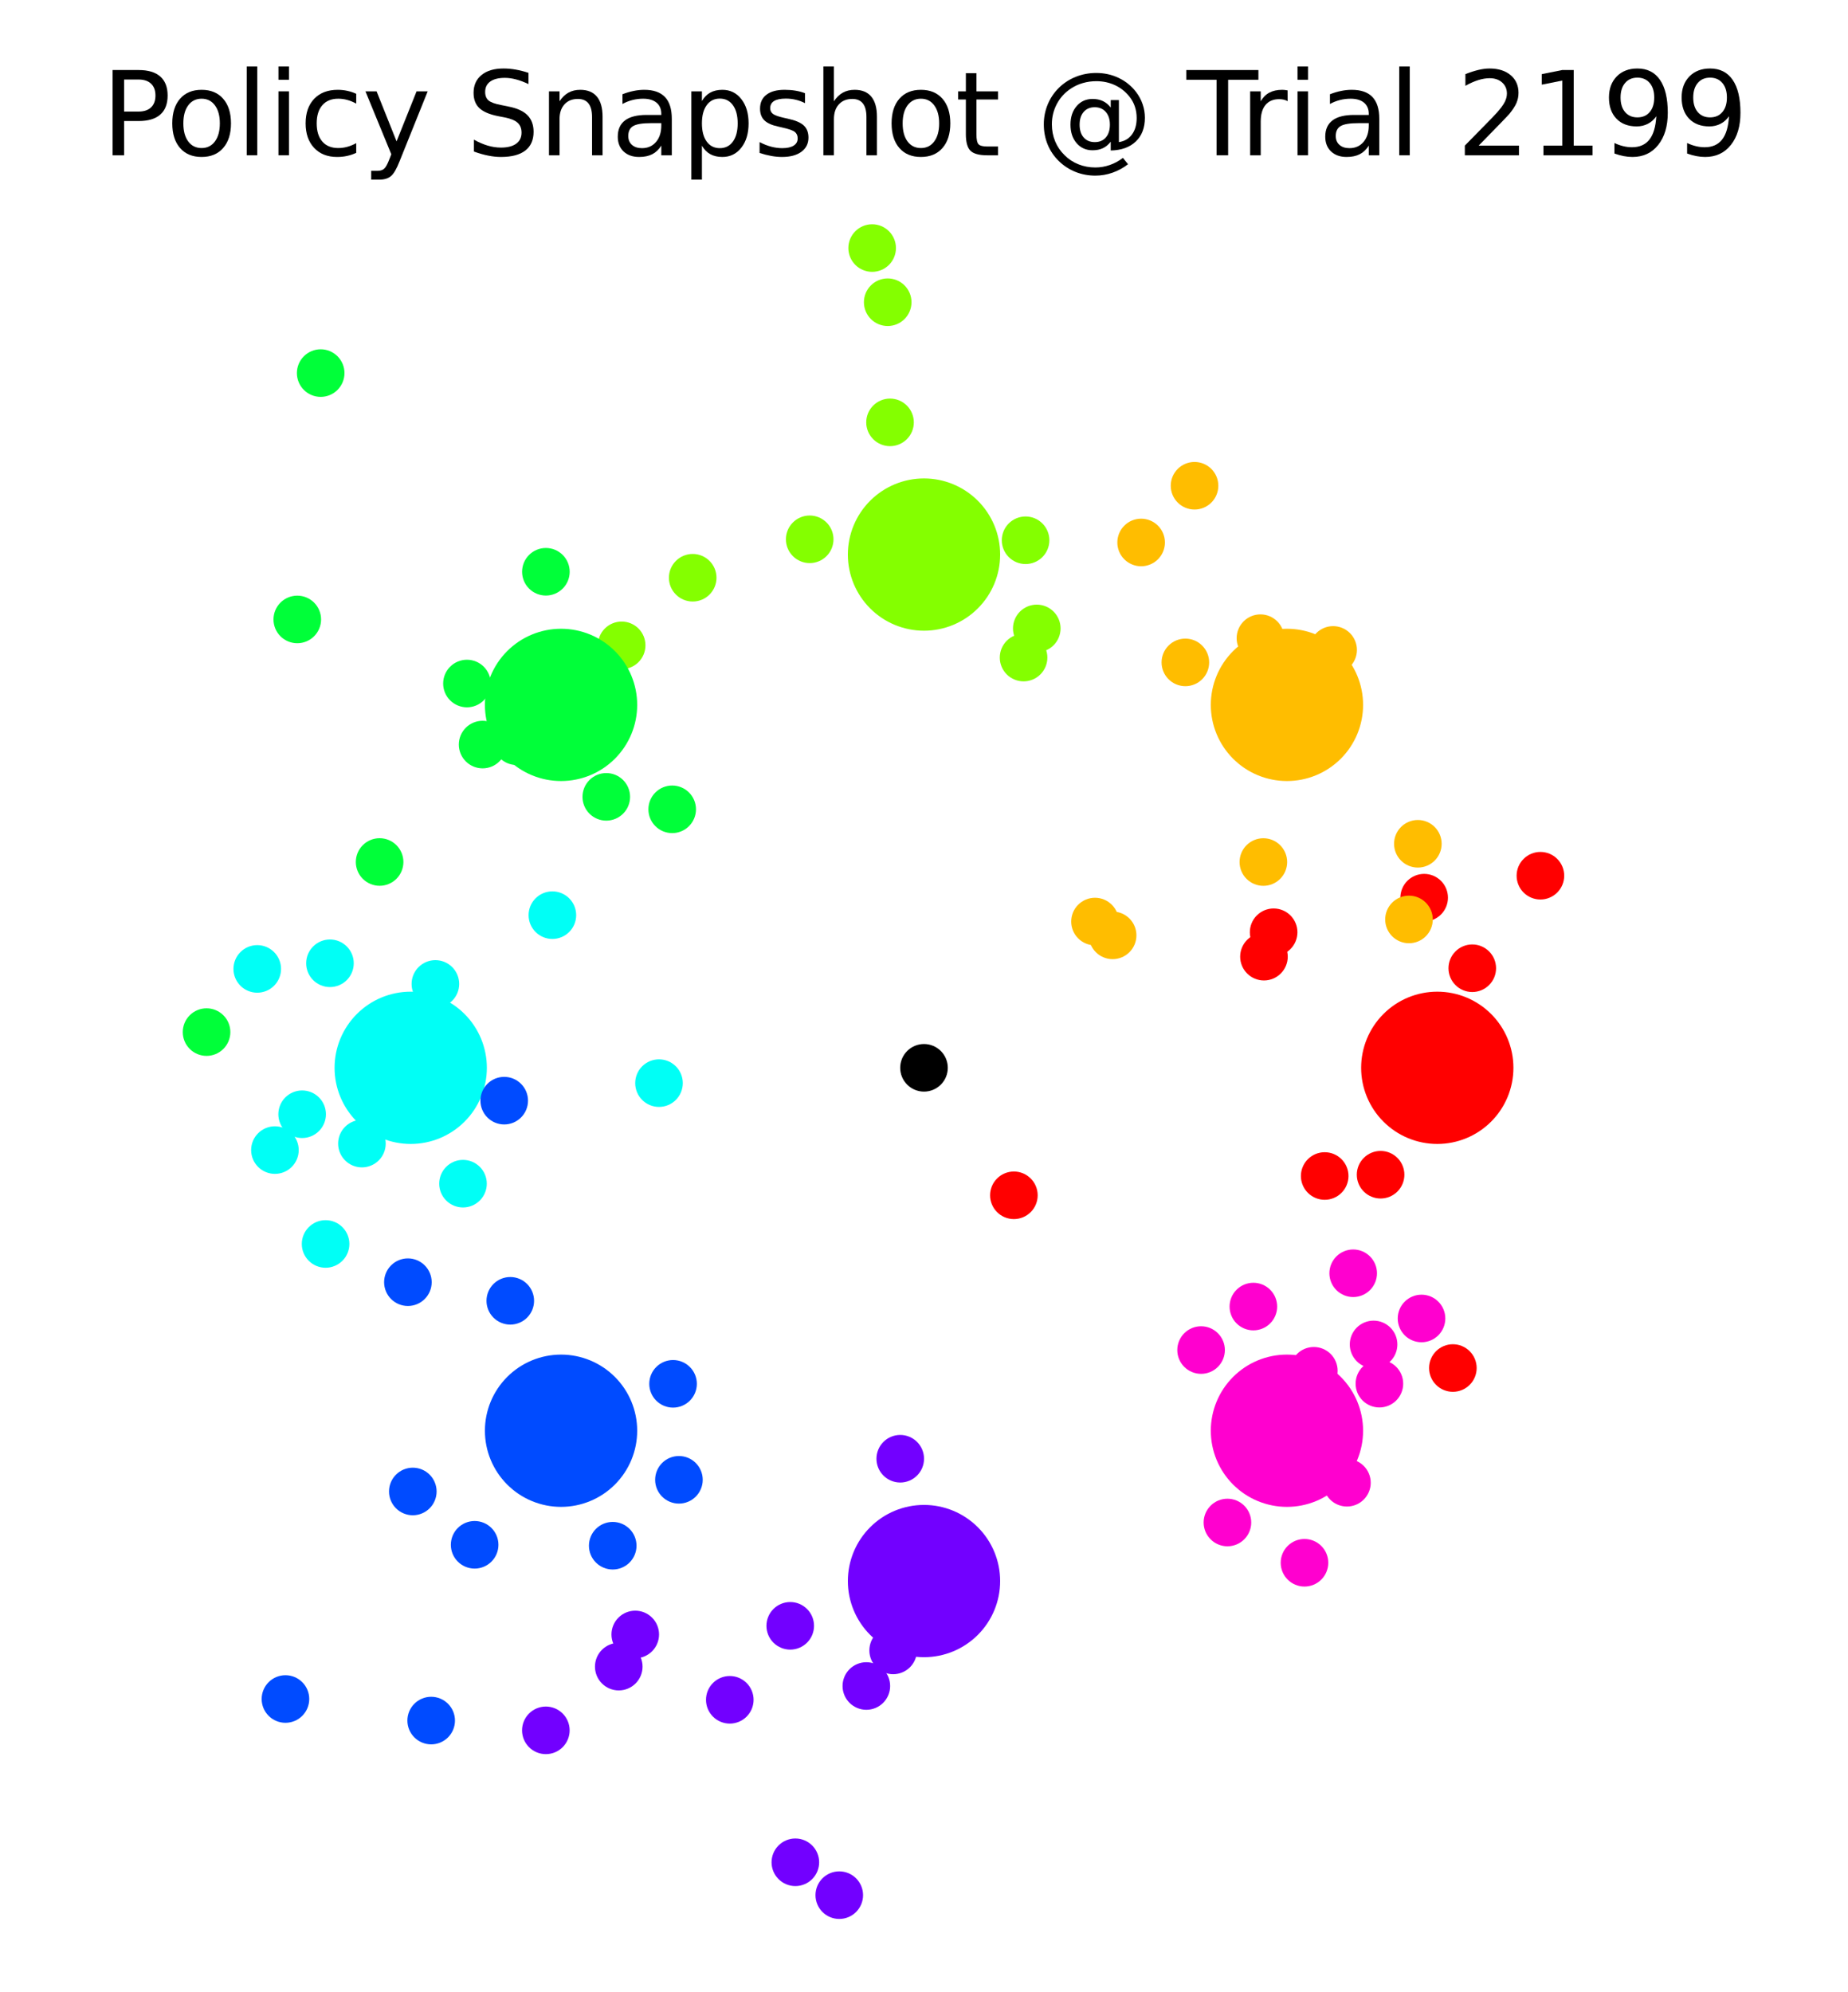 <?xml version="1.0" encoding="utf-8" standalone="no"?>
<!DOCTYPE svg PUBLIC "-//W3C//DTD SVG 1.1//EN"
  "http://www.w3.org/Graphics/SVG/1.1/DTD/svg11.dtd">
<svg xmlns:xlink="http://www.w3.org/1999/xlink" width="194.16pt" height="209.278pt" viewBox="0 0 194.16 209.278" xmlns="http://www.w3.org/2000/svg" version="1.1">
 <defs>
  <style type="text/css">*{stroke-linejoin: round; stroke-linecap: butt}</style>
 </defs>
 <g id="figure_1">
  <g id="patch_1">
   <path d="M 0 209.278 
L 194.16 209.278 
L 194.16 0 
L 0 0 
z
" style="fill: #ffffff"/>
  </g>
  <g id="axes_1">
   <g id="line2d_1">
    <defs>
     <path id="m5277e37aa6" d="M 0 2 
C 0.53 2 1.039 1.789 1.414 1.414 
C 1.789 1.039 2 0.53 2 0 
C 2 -0.53 1.789 -1.039 1.414 -1.414 
C 1.039 -1.789 0.53 -2 0 -2 
C -0.53 -2 -1.039 -1.789 -1.414 -1.414 
C -1.789 -1.039 -2 -0.53 -2 0 
C -2 0.53 -1.789 1.039 -1.414 1.414 
C -1.039 1.789 -0.53 2 0 2 
z
" style="stroke: #000000"/>
    </defs>
    <g clip-path="url(#pbd7a770250)">
     <use xlink:href="#m5277e37aa6" x="97.08" y="112.198" style="stroke: #000000"/>
    </g>
   </g>
   <g id="line2d_2">
    <defs>
     <path id="m3aacf23897" d="M 0 7.5 
C 1.989 7.5 3.897 6.71 5.303 5.303 
C 6.71 3.897 7.5 1.989 7.5 0 
C 7.5 -1.989 6.71 -3.897 5.303 -5.303 
C 3.897 -6.71 1.989 -7.5 0 -7.5 
C -1.989 -7.5 -3.897 -6.71 -5.303 -5.303 
C -6.71 -3.897 -7.5 -1.989 -7.5 0 
C -7.5 1.989 -6.71 3.897 -5.303 5.303 
C -3.897 6.71 -1.989 7.5 0 7.5 
z
" style="stroke: #ff0000"/>
    </defs>
    <g clip-path="url(#pbd7a770250)">
     <use xlink:href="#m3aacf23897" x="151.008" y="112.198" style="fill: #ff0000; stroke: #ff0000"/>
    </g>
   </g>
   <g id="line2d_3">
    <defs>
     <path id="m8cd1d23f66" d="M 0 2 
C 0.53 2 1.039 1.789 1.414 1.414 
C 1.789 1.039 2 0.53 2 0 
C 2 -0.53 1.789 -1.039 1.414 -1.414 
C 1.039 -1.789 0.53 -2 0 -2 
C -0.53 -2 -1.039 -1.789 -1.414 -1.414 
C -1.789 -1.039 -2 -0.53 -2 0 
C -2 0.53 -1.789 1.039 -1.414 1.414 
C -1.039 1.789 -0.53 2 0 2 
z
" style="stroke: #ff0000"/>
    </defs>
    <g clip-path="url(#pbd7a770250)">
     <use xlink:href="#m8cd1d23f66" x="161.843" y="92.014" style="fill: #ff0000; stroke: #ff0000"/>
    </g>
   </g>
   <g id="line2d_4">
    <g clip-path="url(#pbd7a770250)">
     <use xlink:href="#m8cd1d23f66" x="149.63" y="94.321" style="fill: #ff0000; stroke: #ff0000"/>
    </g>
   </g>
   <g id="line2d_5">
    <g clip-path="url(#pbd7a770250)">
     <use xlink:href="#m8cd1d23f66" x="139.179" y="123.566" style="fill: #ff0000; stroke: #ff0000"/>
    </g>
   </g>
   <g id="line2d_6">
    <g clip-path="url(#pbd7a770250)">
     <use xlink:href="#m8cd1d23f66" x="152.646" y="143.742" style="fill: #ff0000; stroke: #ff0000"/>
    </g>
   </g>
   <g id="line2d_7">
    <g clip-path="url(#pbd7a770250)">
     <use xlink:href="#m8cd1d23f66" x="155.4" y="112.852" style="fill: #ff0000; stroke: #ff0000"/>
    </g>
   </g>
   <g id="line2d_8">
    <g clip-path="url(#pbd7a770250)">
     <use xlink:href="#m8cd1d23f66" x="132.798" y="100.52" style="fill: #ff0000; stroke: #ff0000"/>
    </g>
   </g>
   <g id="line2d_9">
    <g clip-path="url(#pbd7a770250)">
     <use xlink:href="#m8cd1d23f66" x="106.524" y="125.593" style="fill: #ff0000; stroke: #ff0000"/>
    </g>
   </g>
   <g id="line2d_10">
    <g clip-path="url(#pbd7a770250)">
     <use xlink:href="#m8cd1d23f66" x="145.052" y="123.431" style="fill: #ff0000; stroke: #ff0000"/>
    </g>
   </g>
   <g id="line2d_11">
    <g clip-path="url(#pbd7a770250)">
     <use xlink:href="#m8cd1d23f66" x="154.684" y="101.735" style="fill: #ff0000; stroke: #ff0000"/>
    </g>
   </g>
   <g id="line2d_12">
    <g clip-path="url(#pbd7a770250)">
     <use xlink:href="#m8cd1d23f66" x="133.814" y="97.955" style="fill: #ff0000; stroke: #ff0000"/>
    </g>
   </g>
   <g id="line2d_13">
    <defs>
     <path id="me77d0506de" d="M 0 7.5 
C 1.989 7.5 3.897 6.71 5.303 5.303 
C 6.71 3.897 7.5 1.989 7.5 0 
C 7.5 -1.989 6.71 -3.897 5.303 -5.303 
C 3.897 -6.71 1.989 -7.5 0 -7.5 
C -1.989 -7.5 -3.897 -6.71 -5.303 -5.303 
C -6.71 -3.897 -7.5 -1.989 -7.5 0 
C -7.5 1.989 -6.71 3.897 -5.303 5.303 
C -3.897 6.71 -1.989 7.5 0 7.5 
z
" style="stroke: #ffbd00"/>
    </defs>
    <g clip-path="url(#pbd7a770250)">
     <use xlink:href="#me77d0506de" x="135.213" y="74.065" style="fill: #ffbd00; stroke: #ffbd00"/>
    </g>
   </g>
   <g id="line2d_14">
    <defs>
     <path id="ma3669a2eb6" d="M 0 2 
C 0.53 2 1.039 1.789 1.414 1.414 
C 1.789 1.039 2 0.53 2 0 
C 2 -0.53 1.789 -1.039 1.414 -1.414 
C 1.039 -1.789 0.53 -2 0 -2 
C -0.53 -2 -1.039 -1.789 -1.414 -1.414 
C -1.789 -1.039 -2 -0.53 -2 0 
C -2 0.53 -1.789 1.039 -1.414 1.414 
C -1.039 1.789 -0.53 2 0 2 
z
" style="stroke: #ffbd00"/>
    </defs>
    <g clip-path="url(#pbd7a770250)">
     <use xlink:href="#ma3669a2eb6" x="148.035" y="96.609" style="fill: #ffbd00; stroke: #ffbd00"/>
    </g>
   </g>
   <g id="line2d_15">
    <g clip-path="url(#pbd7a770250)">
     <use xlink:href="#ma3669a2eb6" x="119.893" y="56.999" style="fill: #ffbd00; stroke: #ffbd00"/>
    </g>
   </g>
   <g id="line2d_16">
    <g clip-path="url(#pbd7a770250)">
     <use xlink:href="#ma3669a2eb6" x="140.065" y="68.289" style="fill: #ffbd00; stroke: #ffbd00"/>
    </g>
   </g>
   <g id="line2d_17">
    <g clip-path="url(#pbd7a770250)">
     <use xlink:href="#ma3669a2eb6" x="115.045" y="96.83" style="fill: #ffbd00; stroke: #ffbd00"/>
    </g>
   </g>
   <g id="line2d_18">
    <g clip-path="url(#pbd7a770250)">
     <use xlink:href="#ma3669a2eb6" x="125.504" y="51.039" style="fill: #ffbd00; stroke: #ffbd00"/>
    </g>
   </g>
   <g id="line2d_19">
    <g clip-path="url(#pbd7a770250)">
     <use xlink:href="#ma3669a2eb6" x="124.54" y="69.6" style="fill: #ffbd00; stroke: #ffbd00"/>
    </g>
   </g>
   <g id="line2d_20">
    <g clip-path="url(#pbd7a770250)">
     <use xlink:href="#ma3669a2eb6" x="132.428" y="67.055" style="fill: #ffbd00; stroke: #ffbd00"/>
    </g>
   </g>
   <g id="line2d_21">
    <g clip-path="url(#pbd7a770250)">
     <use xlink:href="#ma3669a2eb6" x="116.899" y="98.28" style="fill: #ffbd00; stroke: #ffbd00"/>
    </g>
   </g>
   <g id="line2d_22">
    <g clip-path="url(#pbd7a770250)">
     <use xlink:href="#ma3669a2eb6" x="132.735" y="90.576" style="fill: #ffbd00; stroke: #ffbd00"/>
    </g>
   </g>
   <g id="line2d_23">
    <g clip-path="url(#pbd7a770250)">
     <use xlink:href="#ma3669a2eb6" x="148.967" y="88.658" style="fill: #ffbd00; stroke: #ffbd00"/>
    </g>
   </g>
   <g id="line2d_24">
    <defs>
     <path id="mdd37534ed2" d="M 0 7.5 
C 1.989 7.5 3.897 6.71 5.303 5.303 
C 6.71 3.897 7.5 1.989 7.5 0 
C 7.5 -1.989 6.71 -3.897 5.303 -5.303 
C 3.897 -6.71 1.989 -7.5 0 -7.5 
C -1.989 -7.5 -3.897 -6.71 -5.303 -5.303 
C -6.71 -3.897 -7.5 -1.989 -7.5 0 
C -7.5 1.989 -6.71 3.897 -5.303 5.303 
C -3.897 6.71 -1.989 7.5 0 7.5 
z
" style="stroke: #84ff00"/>
    </defs>
    <g clip-path="url(#pbd7a770250)">
     <use xlink:href="#mdd37534ed2" x="97.08" y="58.27" style="fill: #84ff00; stroke: #84ff00"/>
    </g>
   </g>
   <g id="line2d_25">
    <defs>
     <path id="m521b3a43f4" d="M 0 2 
C 0.53 2 1.039 1.789 1.414 1.414 
C 1.789 1.039 2 0.53 2 0 
C 2 -0.53 1.789 -1.039 1.414 -1.414 
C 1.039 -1.789 0.53 -2 0 -2 
C -0.53 -2 -1.039 -1.789 -1.414 -1.414 
C -1.789 -1.039 -2 -0.53 -2 0 
C -2 0.53 -1.789 1.039 -1.414 1.414 
C -1.039 1.789 -0.53 2 0 2 
z
" style="stroke: #84ff00"/>
    </defs>
    <g clip-path="url(#pbd7a770250)">
     <use xlink:href="#m521b3a43f4" x="65.315" y="67.808" style="fill: #84ff00; stroke: #84ff00"/>
    </g>
   </g>
   <g id="line2d_26">
    <g clip-path="url(#pbd7a770250)">
     <use xlink:href="#m521b3a43f4" x="107.542" y="69.093" style="fill: #84ff00; stroke: #84ff00"/>
    </g>
   </g>
   <g id="line2d_27">
    <g clip-path="url(#pbd7a770250)">
     <use xlink:href="#m521b3a43f4" x="93.511" y="44.38" style="fill: #84ff00; stroke: #84ff00"/>
    </g>
   </g>
   <g id="line2d_28">
    <g clip-path="url(#pbd7a770250)">
     <use xlink:href="#m521b3a43f4" x="107.752" y="56.767" style="fill: #84ff00; stroke: #84ff00"/>
    </g>
   </g>
   <g id="line2d_29">
    <g clip-path="url(#pbd7a770250)">
     <use xlink:href="#m521b3a43f4" x="93.267" y="31.755" style="fill: #84ff00; stroke: #84ff00"/>
    </g>
   </g>
   <g id="line2d_30">
    <g clip-path="url(#pbd7a770250)">
     <use xlink:href="#m521b3a43f4" x="91.633" y="26.064" style="fill: #84ff00; stroke: #84ff00"/>
    </g>
   </g>
   <g id="line2d_31">
    <g clip-path="url(#pbd7a770250)">
     <use xlink:href="#m521b3a43f4" x="98.469" y="58.653" style="fill: #84ff00; stroke: #84ff00"/>
    </g>
   </g>
   <g id="line2d_32">
    <g clip-path="url(#pbd7a770250)">
     <use xlink:href="#m521b3a43f4" x="108.929" y="66.03" style="fill: #84ff00; stroke: #84ff00"/>
    </g>
   </g>
   <g id="line2d_33">
    <g clip-path="url(#pbd7a770250)">
     <use xlink:href="#m521b3a43f4" x="72.779" y="60.704" style="fill: #84ff00; stroke: #84ff00"/>
    </g>
   </g>
   <g id="line2d_34">
    <g clip-path="url(#pbd7a770250)">
     <use xlink:href="#m521b3a43f4" x="85.071" y="56.666" style="fill: #84ff00; stroke: #84ff00"/>
    </g>
   </g>
   <g id="line2d_35">
    <defs>
     <path id="m8f31063993" d="M 0 7.5 
C 1.989 7.5 3.897 6.71 5.303 5.303 
C 6.71 3.897 7.5 1.989 7.5 0 
C 7.5 -1.989 6.71 -3.897 5.303 -5.303 
C 3.897 -6.71 1.989 -7.5 0 -7.5 
C -1.989 -7.5 -3.897 -6.71 -5.303 -5.303 
C -6.71 -3.897 -7.5 -1.989 -7.5 0 
C -7.5 1.989 -6.71 3.897 -5.303 5.303 
C -3.897 6.71 -1.989 7.5 0 7.5 
z
" style="stroke: #00ff39"/>
    </defs>
    <g clip-path="url(#pbd7a770250)">
     <use xlink:href="#m8f31063993" x="58.947" y="74.065" style="fill: #00ff39; stroke: #00ff39"/>
    </g>
   </g>
   <g id="line2d_36">
    <defs>
     <path id="m3ea060876c" d="M 0 2 
C 0.53 2 1.039 1.789 1.414 1.414 
C 1.789 1.039 2 0.53 2 0 
C 2 -0.53 1.789 -1.039 1.414 -1.414 
C 1.039 -1.789 0.53 -2 0 -2 
C -0.53 -2 -1.039 -1.789 -1.414 -1.414 
C -1.789 -1.039 -2 -0.53 -2 0 
C -2 0.53 -1.789 1.039 -1.414 1.414 
C -1.039 1.789 -0.53 2 0 2 
z
" style="stroke: #00ff39"/>
    </defs>
    <g clip-path="url(#pbd7a770250)">
     <use xlink:href="#m3ea060876c" x="33.693" y="39.201" style="fill: #00ff39; stroke: #00ff39"/>
    </g>
   </g>
   <g id="line2d_37">
    <g clip-path="url(#pbd7a770250)">
     <use xlink:href="#m3ea060876c" x="70.624" y="85.037" style="fill: #00ff39; stroke: #00ff39"/>
    </g>
   </g>
   <g id="line2d_38">
    <g clip-path="url(#pbd7a770250)">
     <use xlink:href="#m3ea060876c" x="21.702" y="108.445" style="fill: #00ff39; stroke: #00ff39"/>
    </g>
   </g>
   <g id="line2d_39">
    <g clip-path="url(#pbd7a770250)">
     <use xlink:href="#m3ea060876c" x="39.884" y="90.572" style="fill: #00ff39; stroke: #00ff39"/>
    </g>
   </g>
   <g id="line2d_40">
    <g clip-path="url(#pbd7a770250)">
     <use xlink:href="#m3ea060876c" x="54.283" y="77.884" style="fill: #00ff39; stroke: #00ff39"/>
    </g>
   </g>
   <g id="line2d_41">
    <g clip-path="url(#pbd7a770250)">
     <use xlink:href="#m3ea060876c" x="57.354" y="60.077" style="fill: #00ff39; stroke: #00ff39"/>
    </g>
   </g>
   <g id="line2d_42">
    <g clip-path="url(#pbd7a770250)">
     <use xlink:href="#m3ea060876c" x="50.706" y="78.234" style="fill: #00ff39; stroke: #00ff39"/>
    </g>
   </g>
   <g id="line2d_43">
    <g clip-path="url(#pbd7a770250)">
     <use xlink:href="#m3ea060876c" x="31.234" y="65.086" style="fill: #00ff39; stroke: #00ff39"/>
    </g>
   </g>
   <g id="line2d_44">
    <g clip-path="url(#pbd7a770250)">
     <use xlink:href="#m3ea060876c" x="49.06" y="71.82" style="fill: #00ff39; stroke: #00ff39"/>
    </g>
   </g>
   <g id="line2d_45">
    <g clip-path="url(#pbd7a770250)">
     <use xlink:href="#m3ea060876c" x="63.699" y="83.727" style="fill: #00ff39; stroke: #00ff39"/>
    </g>
   </g>
   <g id="line2d_46">
    <defs>
     <path id="mc658f27202" d="M 0 7.5 
C 1.989 7.5 3.897 6.71 5.303 5.303 
C 6.71 3.897 7.5 1.989 7.5 0 
C 7.5 -1.989 6.71 -3.897 5.303 -5.303 
C 3.897 -6.71 1.989 -7.5 0 -7.5 
C -1.989 -7.5 -3.897 -6.71 -5.303 -5.303 
C -6.71 -3.897 -7.5 -1.989 -7.5 0 
C -7.5 1.989 -6.71 3.897 -5.303 5.303 
C -3.897 6.71 -1.989 7.5 0 7.5 
z
" style="stroke: #00fff6"/>
    </defs>
    <g clip-path="url(#pbd7a770250)">
     <use xlink:href="#mc658f27202" x="43.152" y="112.198" style="fill: #00fff6; stroke: #00fff6"/>
    </g>
   </g>
   <g id="line2d_47">
    <defs>
     <path id="me0f1a97563" d="M 0 2 
C 0.53 2 1.039 1.789 1.414 1.414 
C 1.789 1.039 2 0.53 2 0 
C 2 -0.53 1.789 -1.039 1.414 -1.414 
C 1.039 -1.789 0.53 -2 0 -2 
C -0.53 -2 -1.039 -1.789 -1.414 -1.414 
C -1.789 -1.039 -2 -0.53 -2 0 
C -2 0.53 -1.789 1.039 -1.414 1.414 
C -1.039 1.789 -0.53 2 0 2 
z
" style="stroke: #00fff6"/>
    </defs>
    <g clip-path="url(#pbd7a770250)">
     <use xlink:href="#me0f1a97563" x="38.025" y="120.16" style="fill: #00fff6; stroke: #00fff6"/>
    </g>
   </g>
   <g id="line2d_48">
    <g clip-path="url(#pbd7a770250)">
     <use xlink:href="#me0f1a97563" x="34.667" y="101.214" style="fill: #00fff6; stroke: #00fff6"/>
    </g>
   </g>
   <g id="line2d_49">
    <g clip-path="url(#pbd7a770250)">
     <use xlink:href="#me0f1a97563" x="28.885" y="120.842" style="fill: #00fff6; stroke: #00fff6"/>
    </g>
   </g>
   <g id="line2d_50">
    <g clip-path="url(#pbd7a770250)">
     <use xlink:href="#me0f1a97563" x="27.028" y="101.806" style="fill: #00fff6; stroke: #00fff6"/>
    </g>
   </g>
   <g id="line2d_51">
    <g clip-path="url(#pbd7a770250)">
     <use xlink:href="#me0f1a97563" x="45.744" y="103.385" style="fill: #00fff6; stroke: #00fff6"/>
    </g>
   </g>
   <g id="line2d_52">
    <g clip-path="url(#pbd7a770250)">
     <use xlink:href="#me0f1a97563" x="31.745" y="117.076" style="fill: #00fff6; stroke: #00fff6"/>
    </g>
   </g>
   <g id="line2d_53">
    <g clip-path="url(#pbd7a770250)">
     <use xlink:href="#me0f1a97563" x="34.208" y="130.706" style="fill: #00fff6; stroke: #00fff6"/>
    </g>
   </g>
   <g id="line2d_54">
    <g clip-path="url(#pbd7a770250)">
     <use xlink:href="#me0f1a97563" x="69.238" y="113.807" style="fill: #00fff6; stroke: #00fff6"/>
    </g>
   </g>
   <g id="line2d_55">
    <g clip-path="url(#pbd7a770250)">
     <use xlink:href="#me0f1a97563" x="58.036" y="96.158" style="fill: #00fff6; stroke: #00fff6"/>
    </g>
   </g>
   <g id="line2d_56">
    <g clip-path="url(#pbd7a770250)">
     <use xlink:href="#me0f1a97563" x="48.645" y="124.372" style="fill: #00fff6; stroke: #00fff6"/>
    </g>
   </g>
   <g id="line2d_57">
    <defs>
     <path id="m1136507f99" d="M 0 7.5 
C 1.989 7.5 3.897 6.71 5.303 5.303 
C 6.71 3.897 7.5 1.989 7.5 0 
C 7.5 -1.989 6.71 -3.897 5.303 -5.303 
C 3.897 -6.71 1.989 -7.5 0 -7.5 
C -1.989 -7.5 -3.897 -6.71 -5.303 -5.303 
C -6.71 -3.897 -7.5 -1.989 -7.5 0 
C -7.5 1.989 -6.71 3.897 -5.303 5.303 
C -3.897 6.71 -1.989 7.5 0 7.5 
z
" style="stroke: #004bff"/>
    </defs>
    <g clip-path="url(#pbd7a770250)">
     <use xlink:href="#m1136507f99" x="58.947" y="150.331" style="fill: #004bff; stroke: #004bff"/>
    </g>
   </g>
   <g id="line2d_58">
    <defs>
     <path id="m7a0eba7915" d="M 0 2 
C 0.53 2 1.039 1.789 1.414 1.414 
C 1.789 1.039 2 0.53 2 0 
C 2 -0.53 1.789 -1.039 1.414 -1.414 
C 1.039 -1.789 0.53 -2 0 -2 
C -0.53 -2 -1.039 -1.789 -1.414 -1.414 
C -1.789 -1.039 -2 -0.53 -2 0 
C -2 0.53 -1.789 1.039 -1.414 1.414 
C -1.039 1.789 -0.53 2 0 2 
z
" style="stroke: #004bff"/>
    </defs>
    <g clip-path="url(#pbd7a770250)">
     <use xlink:href="#m7a0eba7915" x="49.868" y="162.316" style="fill: #004bff; stroke: #004bff"/>
    </g>
   </g>
   <g id="line2d_59">
    <g clip-path="url(#pbd7a770250)">
     <use xlink:href="#m7a0eba7915" x="52.976" y="115.649" style="fill: #004bff; stroke: #004bff"/>
    </g>
   </g>
   <g id="line2d_60">
    <g clip-path="url(#pbd7a770250)">
     <use xlink:href="#m7a0eba7915" x="70.715" y="145.402" style="fill: #004bff; stroke: #004bff"/>
    </g>
   </g>
   <g id="line2d_61">
    <g clip-path="url(#pbd7a770250)">
     <use xlink:href="#m7a0eba7915" x="45.302" y="180.785" style="fill: #004bff; stroke: #004bff"/>
    </g>
   </g>
   <g id="line2d_62">
    <g clip-path="url(#pbd7a770250)">
     <use xlink:href="#m7a0eba7915" x="42.856" y="134.723" style="fill: #004bff; stroke: #004bff"/>
    </g>
   </g>
   <g id="line2d_63">
    <g clip-path="url(#pbd7a770250)">
     <use xlink:href="#m7a0eba7915" x="64.376" y="162.412" style="fill: #004bff; stroke: #004bff"/>
    </g>
   </g>
   <g id="line2d_64">
    <g clip-path="url(#pbd7a770250)">
     <use xlink:href="#m7a0eba7915" x="43.372" y="156.713" style="fill: #004bff; stroke: #004bff"/>
    </g>
   </g>
   <g id="line2d_65">
    <g clip-path="url(#pbd7a770250)">
     <use xlink:href="#m7a0eba7915" x="29.991" y="178.519" style="fill: #004bff; stroke: #004bff"/>
    </g>
   </g>
   <g id="line2d_66">
    <g clip-path="url(#pbd7a770250)">
     <use xlink:href="#m7a0eba7915" x="53.613" y="136.679" style="fill: #004bff; stroke: #004bff"/>
    </g>
   </g>
   <g id="line2d_67">
    <g clip-path="url(#pbd7a770250)">
     <use xlink:href="#m7a0eba7915" x="71.332" y="155.487" style="fill: #004bff; stroke: #004bff"/>
    </g>
   </g>
   <g id="line2d_68">
    <defs>
     <path id="ma3677845e0" d="M 0 7.5 
C 1.989 7.5 3.897 6.71 5.303 5.303 
C 6.71 3.897 7.5 1.989 7.5 0 
C 7.5 -1.989 6.71 -3.897 5.303 -5.303 
C 3.897 -6.71 1.989 -7.5 0 -7.5 
C -1.989 -7.5 -3.897 -6.71 -5.303 -5.303 
C -6.71 -3.897 -7.5 -1.989 -7.5 0 
C -7.5 1.989 -6.71 3.897 -5.303 5.303 
C -3.897 6.71 -1.989 7.5 0 7.5 
z
" style="stroke: #7200ff"/>
    </defs>
    <g clip-path="url(#pbd7a770250)">
     <use xlink:href="#ma3677845e0" x="97.08" y="166.126" style="fill: #7200ff; stroke: #7200ff"/>
    </g>
   </g>
   <g id="line2d_69">
    <defs>
     <path id="m2f2fd11242" d="M 0 2 
C 0.53 2 1.039 1.789 1.414 1.414 
C 1.789 1.039 2 0.53 2 0 
C 2 -0.53 1.789 -1.039 1.414 -1.414 
C 1.039 -1.789 0.53 -2 0 -2 
C -0.53 -2 -1.039 -1.789 -1.414 -1.414 
C -1.789 -1.039 -2 -0.53 -2 0 
C -2 0.53 -1.789 1.039 -1.414 1.414 
C -1.039 1.789 -0.53 2 0 2 
z
" style="stroke: #7200ff"/>
    </defs>
    <g clip-path="url(#pbd7a770250)">
     <use xlink:href="#m2f2fd11242" x="91.023" y="177.153" style="fill: #7200ff; stroke: #7200ff"/>
    </g>
   </g>
   <g id="line2d_70">
    <g clip-path="url(#pbd7a770250)">
     <use xlink:href="#m2f2fd11242" x="76.675" y="178.603" style="fill: #7200ff; stroke: #7200ff"/>
    </g>
   </g>
   <g id="line2d_71">
    <g clip-path="url(#pbd7a770250)">
     <use xlink:href="#m2f2fd11242" x="88.178" y="199.129" style="fill: #7200ff; stroke: #7200ff"/>
    </g>
   </g>
   <g id="line2d_72">
    <g clip-path="url(#pbd7a770250)">
     <use xlink:href="#m2f2fd11242" x="65.01" y="175.117" style="fill: #7200ff; stroke: #7200ff"/>
    </g>
   </g>
   <g id="line2d_73">
    <g clip-path="url(#pbd7a770250)">
     <use xlink:href="#m2f2fd11242" x="83.026" y="170.83" style="fill: #7200ff; stroke: #7200ff"/>
    </g>
   </g>
   <g id="line2d_74">
    <g clip-path="url(#pbd7a770250)">
     <use xlink:href="#m2f2fd11242" x="83.564" y="195.675" style="fill: #7200ff; stroke: #7200ff"/>
    </g>
   </g>
   <g id="line2d_75">
    <g clip-path="url(#pbd7a770250)">
     <use xlink:href="#m2f2fd11242" x="94.584" y="153.273" style="fill: #7200ff; stroke: #7200ff"/>
    </g>
   </g>
   <g id="line2d_76">
    <g clip-path="url(#pbd7a770250)">
     <use xlink:href="#m2f2fd11242" x="57.35" y="181.812" style="fill: #7200ff; stroke: #7200ff"/>
    </g>
   </g>
   <g id="line2d_77">
    <g clip-path="url(#pbd7a770250)">
     <use xlink:href="#m2f2fd11242" x="93.839" y="173.414" style="fill: #7200ff; stroke: #7200ff"/>
    </g>
   </g>
   <g id="line2d_78">
    <g clip-path="url(#pbd7a770250)">
     <use xlink:href="#m2f2fd11242" x="66.743" y="171.737" style="fill: #7200ff; stroke: #7200ff"/>
    </g>
   </g>
   <g id="line2d_79">
    <defs>
     <path id="m1e61c17a23" d="M 0 7.5 
C 1.989 7.5 3.897 6.71 5.303 5.303 
C 6.71 3.897 7.5 1.989 7.5 0 
C 7.5 -1.989 6.71 -3.897 5.303 -5.303 
C 3.897 -6.71 1.989 -7.5 0 -7.5 
C -1.989 -7.5 -3.897 -6.71 -5.303 -5.303 
C -6.71 -3.897 -7.5 -1.989 -7.5 0 
C -7.5 1.989 -6.71 3.897 -5.303 5.303 
C -3.897 6.71 -1.989 7.5 0 7.5 
z
" style="stroke: #ff00cf"/>
    </defs>
    <g clip-path="url(#pbd7a770250)">
     <use xlink:href="#m1e61c17a23" x="135.213" y="150.331" style="fill: #ff00cf; stroke: #ff00cf"/>
    </g>
   </g>
   <g id="line2d_80">
    <defs>
     <path id="mf71bca1fde" d="M 0 2 
C 0.53 2 1.039 1.789 1.414 1.414 
C 1.789 1.039 2 0.53 2 0 
C 2 -0.53 1.789 -1.039 1.414 -1.414 
C 1.039 -1.789 0.53 -2 0 -2 
C -0.53 -2 -1.039 -1.789 -1.414 -1.414 
C -1.789 -1.039 -2 -0.53 -2 0 
C -2 0.53 -1.789 1.039 -1.414 1.414 
C -1.039 1.789 -0.53 2 0 2 
z
" style="stroke: #ff00cf"/>
    </defs>
    <g clip-path="url(#pbd7a770250)">
     <use xlink:href="#mf71bca1fde" x="141.516" y="155.795" style="fill: #ff00cf; stroke: #ff00cf"/>
    </g>
   </g>
   <g id="line2d_81">
    <g clip-path="url(#pbd7a770250)">
     <use xlink:href="#mf71bca1fde" x="142.173" y="133.785" style="fill: #ff00cf; stroke: #ff00cf"/>
    </g>
   </g>
   <g id="line2d_82">
    <g clip-path="url(#pbd7a770250)">
     <use xlink:href="#mf71bca1fde" x="128.96" y="159.973" style="fill: #ff00cf; stroke: #ff00cf"/>
    </g>
   </g>
   <g id="line2d_83">
    <g clip-path="url(#pbd7a770250)">
     <use xlink:href="#mf71bca1fde" x="131.685" y="137.284" style="fill: #ff00cf; stroke: #ff00cf"/>
    </g>
   </g>
   <g id="line2d_84">
    <g clip-path="url(#pbd7a770250)">
     <use xlink:href="#mf71bca1fde" x="144.927" y="145.386" style="fill: #ff00cf; stroke: #ff00cf"/>
    </g>
   </g>
   <g id="line2d_85">
    <g clip-path="url(#pbd7a770250)">
     <use xlink:href="#mf71bca1fde" x="126.192" y="141.854" style="fill: #ff00cf; stroke: #ff00cf"/>
    </g>
   </g>
   <g id="line2d_86">
    <g clip-path="url(#pbd7a770250)">
     <use xlink:href="#mf71bca1fde" x="138.038" y="144.032" style="fill: #ff00cf; stroke: #ff00cf"/>
    </g>
   </g>
   <g id="line2d_87">
    <g clip-path="url(#pbd7a770250)">
     <use xlink:href="#mf71bca1fde" x="149.352" y="138.535" style="fill: #ff00cf; stroke: #ff00cf"/>
    </g>
   </g>
   <g id="line2d_88">
    <g clip-path="url(#pbd7a770250)">
     <use xlink:href="#mf71bca1fde" x="144.315" y="141.263" style="fill: #ff00cf; stroke: #ff00cf"/>
    </g>
   </g>
   <g id="line2d_89">
    <g clip-path="url(#pbd7a770250)">
     <use xlink:href="#mf71bca1fde" x="137.056" y="164.204" style="fill: #ff00cf; stroke: #ff00cf"/>
    </g>
   </g>
   <g id="text_1">
    <!-- Policy Snapshot @ Trial 2199 -->
    <g transform="translate(10.621 16.318) scale(0.12 -0.12)">
     <defs>
      <path id="DejaVuSans-50" d="M 1259 4147 
L 1259 2394 
L 2053 2394 
Q 2494 2394 2734 2622 
Q 2975 2850 2975 3272 
Q 2975 3691 2734 3919 
Q 2494 4147 2053 4147 
L 1259 4147 
z
M 628 4666 
L 2053 4666 
Q 2838 4666 3239 4311 
Q 3641 3956 3641 3272 
Q 3641 2581 3239 2228 
Q 2838 1875 2053 1875 
L 1259 1875 
L 1259 0 
L 628 0 
L 628 4666 
z
" transform="scale(0.016)"/>
      <path id="DejaVuSans-6f" d="M 1959 3097 
Q 1497 3097 1228 2736 
Q 959 2375 959 1747 
Q 959 1119 1226 758 
Q 1494 397 1959 397 
Q 2419 397 2687 759 
Q 2956 1122 2956 1747 
Q 2956 2369 2687 2733 
Q 2419 3097 1959 3097 
z
M 1959 3584 
Q 2709 3584 3137 3096 
Q 3566 2609 3566 1747 
Q 3566 888 3137 398 
Q 2709 -91 1959 -91 
Q 1206 -91 779 398 
Q 353 888 353 1747 
Q 353 2609 779 3096 
Q 1206 3584 1959 3584 
z
" transform="scale(0.016)"/>
      <path id="DejaVuSans-6c" d="M 603 4863 
L 1178 4863 
L 1178 0 
L 603 0 
L 603 4863 
z
" transform="scale(0.016)"/>
      <path id="DejaVuSans-69" d="M 603 3500 
L 1178 3500 
L 1178 0 
L 603 0 
L 603 3500 
z
M 603 4863 
L 1178 4863 
L 1178 4134 
L 603 4134 
L 603 4863 
z
" transform="scale(0.016)"/>
      <path id="DejaVuSans-63" d="M 3122 3366 
L 3122 2828 
Q 2878 2963 2633 3030 
Q 2388 3097 2138 3097 
Q 1578 3097 1268 2742 
Q 959 2388 959 1747 
Q 959 1106 1268 751 
Q 1578 397 2138 397 
Q 2388 397 2633 464 
Q 2878 531 3122 666 
L 3122 134 
Q 2881 22 2623 -34 
Q 2366 -91 2075 -91 
Q 1284 -91 818 406 
Q 353 903 353 1747 
Q 353 2603 823 3093 
Q 1294 3584 2113 3584 
Q 2378 3584 2631 3529 
Q 2884 3475 3122 3366 
z
" transform="scale(0.016)"/>
      <path id="DejaVuSans-79" d="M 2059 -325 
Q 1816 -950 1584 -1140 
Q 1353 -1331 966 -1331 
L 506 -1331 
L 506 -850 
L 844 -850 
Q 1081 -850 1212 -737 
Q 1344 -625 1503 -206 
L 1606 56 
L 191 3500 
L 800 3500 
L 1894 763 
L 2988 3500 
L 3597 3500 
L 2059 -325 
z
" transform="scale(0.016)"/>
      <path id="DejaVuSans-20" transform="scale(0.016)"/>
      <path id="DejaVuSans-53" d="M 3425 4513 
L 3425 3897 
Q 3066 4069 2747 4153 
Q 2428 4238 2131 4238 
Q 1616 4238 1336 4038 
Q 1056 3838 1056 3469 
Q 1056 3159 1242 3001 
Q 1428 2844 1947 2747 
L 2328 2669 
Q 3034 2534 3370 2195 
Q 3706 1856 3706 1288 
Q 3706 609 3251 259 
Q 2797 -91 1919 -91 
Q 1588 -91 1214 -16 
Q 841 59 441 206 
L 441 856 
Q 825 641 1194 531 
Q 1563 422 1919 422 
Q 2459 422 2753 634 
Q 3047 847 3047 1241 
Q 3047 1584 2836 1778 
Q 2625 1972 2144 2069 
L 1759 2144 
Q 1053 2284 737 2584 
Q 422 2884 422 3419 
Q 422 4038 858 4394 
Q 1294 4750 2059 4750 
Q 2388 4750 2728 4690 
Q 3069 4631 3425 4513 
z
" transform="scale(0.016)"/>
      <path id="DejaVuSans-6e" d="M 3513 2113 
L 3513 0 
L 2938 0 
L 2938 2094 
Q 2938 2591 2744 2837 
Q 2550 3084 2163 3084 
Q 1697 3084 1428 2787 
Q 1159 2491 1159 1978 
L 1159 0 
L 581 0 
L 581 3500 
L 1159 3500 
L 1159 2956 
Q 1366 3272 1645 3428 
Q 1925 3584 2291 3584 
Q 2894 3584 3203 3211 
Q 3513 2838 3513 2113 
z
" transform="scale(0.016)"/>
      <path id="DejaVuSans-61" d="M 2194 1759 
Q 1497 1759 1228 1600 
Q 959 1441 959 1056 
Q 959 750 1161 570 
Q 1363 391 1709 391 
Q 2188 391 2477 730 
Q 2766 1069 2766 1631 
L 2766 1759 
L 2194 1759 
z
M 3341 1997 
L 3341 0 
L 2766 0 
L 2766 531 
Q 2569 213 2275 61 
Q 1981 -91 1556 -91 
Q 1019 -91 701 211 
Q 384 513 384 1019 
Q 384 1609 779 1909 
Q 1175 2209 1959 2209 
L 2766 2209 
L 2766 2266 
Q 2766 2663 2505 2880 
Q 2244 3097 1772 3097 
Q 1472 3097 1187 3025 
Q 903 2953 641 2809 
L 641 3341 
Q 956 3463 1253 3523 
Q 1550 3584 1831 3584 
Q 2591 3584 2966 3190 
Q 3341 2797 3341 1997 
z
" transform="scale(0.016)"/>
      <path id="DejaVuSans-70" d="M 1159 525 
L 1159 -1331 
L 581 -1331 
L 581 3500 
L 1159 3500 
L 1159 2969 
Q 1341 3281 1617 3432 
Q 1894 3584 2278 3584 
Q 2916 3584 3314 3078 
Q 3713 2572 3713 1747 
Q 3713 922 3314 415 
Q 2916 -91 2278 -91 
Q 1894 -91 1617 61 
Q 1341 213 1159 525 
z
M 3116 1747 
Q 3116 2381 2855 2742 
Q 2594 3103 2138 3103 
Q 1681 3103 1420 2742 
Q 1159 2381 1159 1747 
Q 1159 1113 1420 752 
Q 1681 391 2138 391 
Q 2594 391 2855 752 
Q 3116 1113 3116 1747 
z
" transform="scale(0.016)"/>
      <path id="DejaVuSans-73" d="M 2834 3397 
L 2834 2853 
Q 2591 2978 2328 3040 
Q 2066 3103 1784 3103 
Q 1356 3103 1142 2972 
Q 928 2841 928 2578 
Q 928 2378 1081 2264 
Q 1234 2150 1697 2047 
L 1894 2003 
Q 2506 1872 2764 1633 
Q 3022 1394 3022 966 
Q 3022 478 2636 193 
Q 2250 -91 1575 -91 
Q 1294 -91 989 -36 
Q 684 19 347 128 
L 347 722 
Q 666 556 975 473 
Q 1284 391 1588 391 
Q 1994 391 2212 530 
Q 2431 669 2431 922 
Q 2431 1156 2273 1281 
Q 2116 1406 1581 1522 
L 1381 1569 
Q 847 1681 609 1914 
Q 372 2147 372 2553 
Q 372 3047 722 3315 
Q 1072 3584 1716 3584 
Q 2034 3584 2315 3537 
Q 2597 3491 2834 3397 
z
" transform="scale(0.016)"/>
      <path id="DejaVuSans-68" d="M 3513 2113 
L 3513 0 
L 2938 0 
L 2938 2094 
Q 2938 2591 2744 2837 
Q 2550 3084 2163 3084 
Q 1697 3084 1428 2787 
Q 1159 2491 1159 1978 
L 1159 0 
L 581 0 
L 581 4863 
L 1159 4863 
L 1159 2956 
Q 1366 3272 1645 3428 
Q 1925 3584 2291 3584 
Q 2894 3584 3203 3211 
Q 3513 2838 3513 2113 
z
" transform="scale(0.016)"/>
      <path id="DejaVuSans-74" d="M 1172 4494 
L 1172 3500 
L 2356 3500 
L 2356 3053 
L 1172 3053 
L 1172 1153 
Q 1172 725 1289 603 
Q 1406 481 1766 481 
L 2356 481 
L 2356 0 
L 1766 0 
Q 1100 0 847 248 
Q 594 497 594 1153 
L 594 3053 
L 172 3053 
L 172 3500 
L 594 3500 
L 594 4494 
L 1172 4494 
z
" transform="scale(0.016)"/>
      <path id="DejaVuSans-40" d="M 2381 1678 
Q 2381 1231 2603 976 
Q 2825 722 3213 722 
Q 3597 722 3817 978 
Q 4038 1234 4038 1678 
Q 4038 2116 3813 2373 
Q 3588 2631 3206 2631 
Q 2828 2631 2604 2375 
Q 2381 2119 2381 1678 
z
M 4084 744 
Q 3897 503 3655 389 
Q 3413 275 3091 275 
Q 2553 275 2217 664 
Q 1881 1053 1881 1678 
Q 1881 2303 2218 2693 
Q 2556 3084 3091 3084 
Q 3413 3084 3656 2967 
Q 3900 2850 4084 2613 
L 4084 3022 
L 4531 3022 
L 4531 722 
Q 4988 791 5245 1139 
Q 5503 1488 5503 2041 
Q 5503 2375 5404 2669 
Q 5306 2963 5106 3213 
Q 4781 3622 4314 3839 
Q 3847 4056 3297 4056 
Q 2913 4056 2559 3954 
Q 2206 3853 1906 3653 
Q 1416 3334 1139 2817 
Q 863 2300 863 1697 
Q 863 1200 1042 765 
Q 1222 331 1563 0 
Q 1891 -325 2322 -495 
Q 2753 -666 3244 -666 
Q 3647 -666 4036 -530 
Q 4425 -394 4750 -141 
L 5031 -488 
Q 4641 -791 4180 -952 
Q 3719 -1113 3244 -1113 
Q 2666 -1113 2153 -908 
Q 1641 -703 1241 -313 
Q 841 78 631 592 
Q 422 1106 422 1697 
Q 422 2266 634 2781 
Q 847 3297 1241 3688 
Q 1644 4084 2172 4295 
Q 2700 4506 3291 4506 
Q 3953 4506 4520 4234 
Q 5088 3963 5472 3463 
Q 5706 3156 5829 2797 
Q 5953 2438 5953 2053 
Q 5953 1231 5456 756 
Q 4959 281 4084 263 
L 4084 744 
z
" transform="scale(0.016)"/>
      <path id="DejaVuSans-54" d="M -19 4666 
L 3928 4666 
L 3928 4134 
L 2272 4134 
L 2272 0 
L 1638 0 
L 1638 4134 
L -19 4134 
L -19 4666 
z
" transform="scale(0.016)"/>
      <path id="DejaVuSans-72" d="M 2631 2963 
Q 2534 3019 2420 3045 
Q 2306 3072 2169 3072 
Q 1681 3072 1420 2755 
Q 1159 2438 1159 1844 
L 1159 0 
L 581 0 
L 581 3500 
L 1159 3500 
L 1159 2956 
Q 1341 3275 1631 3429 
Q 1922 3584 2338 3584 
Q 2397 3584 2469 3576 
Q 2541 3569 2628 3553 
L 2631 2963 
z
" transform="scale(0.016)"/>
      <path id="DejaVuSans-32" d="M 1228 531 
L 3431 531 
L 3431 0 
L 469 0 
L 469 531 
Q 828 903 1448 1529 
Q 2069 2156 2228 2338 
Q 2531 2678 2651 2914 
Q 2772 3150 2772 3378 
Q 2772 3750 2511 3984 
Q 2250 4219 1831 4219 
Q 1534 4219 1204 4116 
Q 875 4013 500 3803 
L 500 4441 
Q 881 4594 1212 4672 
Q 1544 4750 1819 4750 
Q 2544 4750 2975 4387 
Q 3406 4025 3406 3419 
Q 3406 3131 3298 2873 
Q 3191 2616 2906 2266 
Q 2828 2175 2409 1742 
Q 1991 1309 1228 531 
z
" transform="scale(0.016)"/>
      <path id="DejaVuSans-31" d="M 794 531 
L 1825 531 
L 1825 4091 
L 703 3866 
L 703 4441 
L 1819 4666 
L 2450 4666 
L 2450 531 
L 3481 531 
L 3481 0 
L 794 0 
L 794 531 
z
" transform="scale(0.016)"/>
      <path id="DejaVuSans-39" d="M 703 97 
L 703 672 
Q 941 559 1184 500 
Q 1428 441 1663 441 
Q 2288 441 2617 861 
Q 2947 1281 2994 2138 
Q 2813 1869 2534 1725 
Q 2256 1581 1919 1581 
Q 1219 1581 811 2004 
Q 403 2428 403 3163 
Q 403 3881 828 4315 
Q 1253 4750 1959 4750 
Q 2769 4750 3195 4129 
Q 3622 3509 3622 2328 
Q 3622 1225 3098 567 
Q 2575 -91 1691 -91 
Q 1453 -91 1209 -44 
Q 966 3 703 97 
z
M 1959 2075 
Q 2384 2075 2632 2365 
Q 2881 2656 2881 3163 
Q 2881 3666 2632 3958 
Q 2384 4250 1959 4250 
Q 1534 4250 1286 3958 
Q 1038 3666 1038 3163 
Q 1038 2656 1286 2365 
Q 1534 2075 1959 2075 
z
" transform="scale(0.016)"/>
     </defs>
     <use xlink:href="#DejaVuSans-50"/>
     <use xlink:href="#DejaVuSans-6f" transform="translate(56.678 0)"/>
     <use xlink:href="#DejaVuSans-6c" transform="translate(117.859 0)"/>
     <use xlink:href="#DejaVuSans-69" transform="translate(145.643 0)"/>
     <use xlink:href="#DejaVuSans-63" transform="translate(173.426 0)"/>
     <use xlink:href="#DejaVuSans-79" transform="translate(228.406 0)"/>
     <use xlink:href="#DejaVuSans-20" transform="translate(287.586 0)"/>
     <use xlink:href="#DejaVuSans-53" transform="translate(319.373 0)"/>
     <use xlink:href="#DejaVuSans-6e" transform="translate(382.85 0)"/>
     <use xlink:href="#DejaVuSans-61" transform="translate(446.229 0)"/>
     <use xlink:href="#DejaVuSans-70" transform="translate(507.508 0)"/>
     <use xlink:href="#DejaVuSans-73" transform="translate(570.984 0)"/>
     <use xlink:href="#DejaVuSans-68" transform="translate(623.084 0)"/>
     <use xlink:href="#DejaVuSans-6f" transform="translate(686.463 0)"/>
     <use xlink:href="#DejaVuSans-74" transform="translate(747.645 0)"/>
     <use xlink:href="#DejaVuSans-20" transform="translate(786.854 0)"/>
     <use xlink:href="#DejaVuSans-40" transform="translate(818.641 0)"/>
     <use xlink:href="#DejaVuSans-20" transform="translate(918.641 0)"/>
     <use xlink:href="#DejaVuSans-54" transform="translate(950.428 0)"/>
     <use xlink:href="#DejaVuSans-72" transform="translate(996.762 0)"/>
     <use xlink:href="#DejaVuSans-69" transform="translate(1037.875 0)"/>
     <use xlink:href="#DejaVuSans-61" transform="translate(1065.658 0)"/>
     <use xlink:href="#DejaVuSans-6c" transform="translate(1126.938 0)"/>
     <use xlink:href="#DejaVuSans-20" transform="translate(1154.721 0)"/>
     <use xlink:href="#DejaVuSans-32" transform="translate(1186.508 0)"/>
     <use xlink:href="#DejaVuSans-31" transform="translate(1250.131 0)"/>
     <use xlink:href="#DejaVuSans-39" transform="translate(1313.754 0)"/>
     <use xlink:href="#DejaVuSans-39" transform="translate(1377.377 0)"/>
    </g>
   </g>
  </g>
 </g>
 <defs>
  <clipPath id="pbd7a770250">
   <rect x="7.2" y="22.318" width="179.76" height="179.76"/>
  </clipPath>
 </defs>
</svg>
